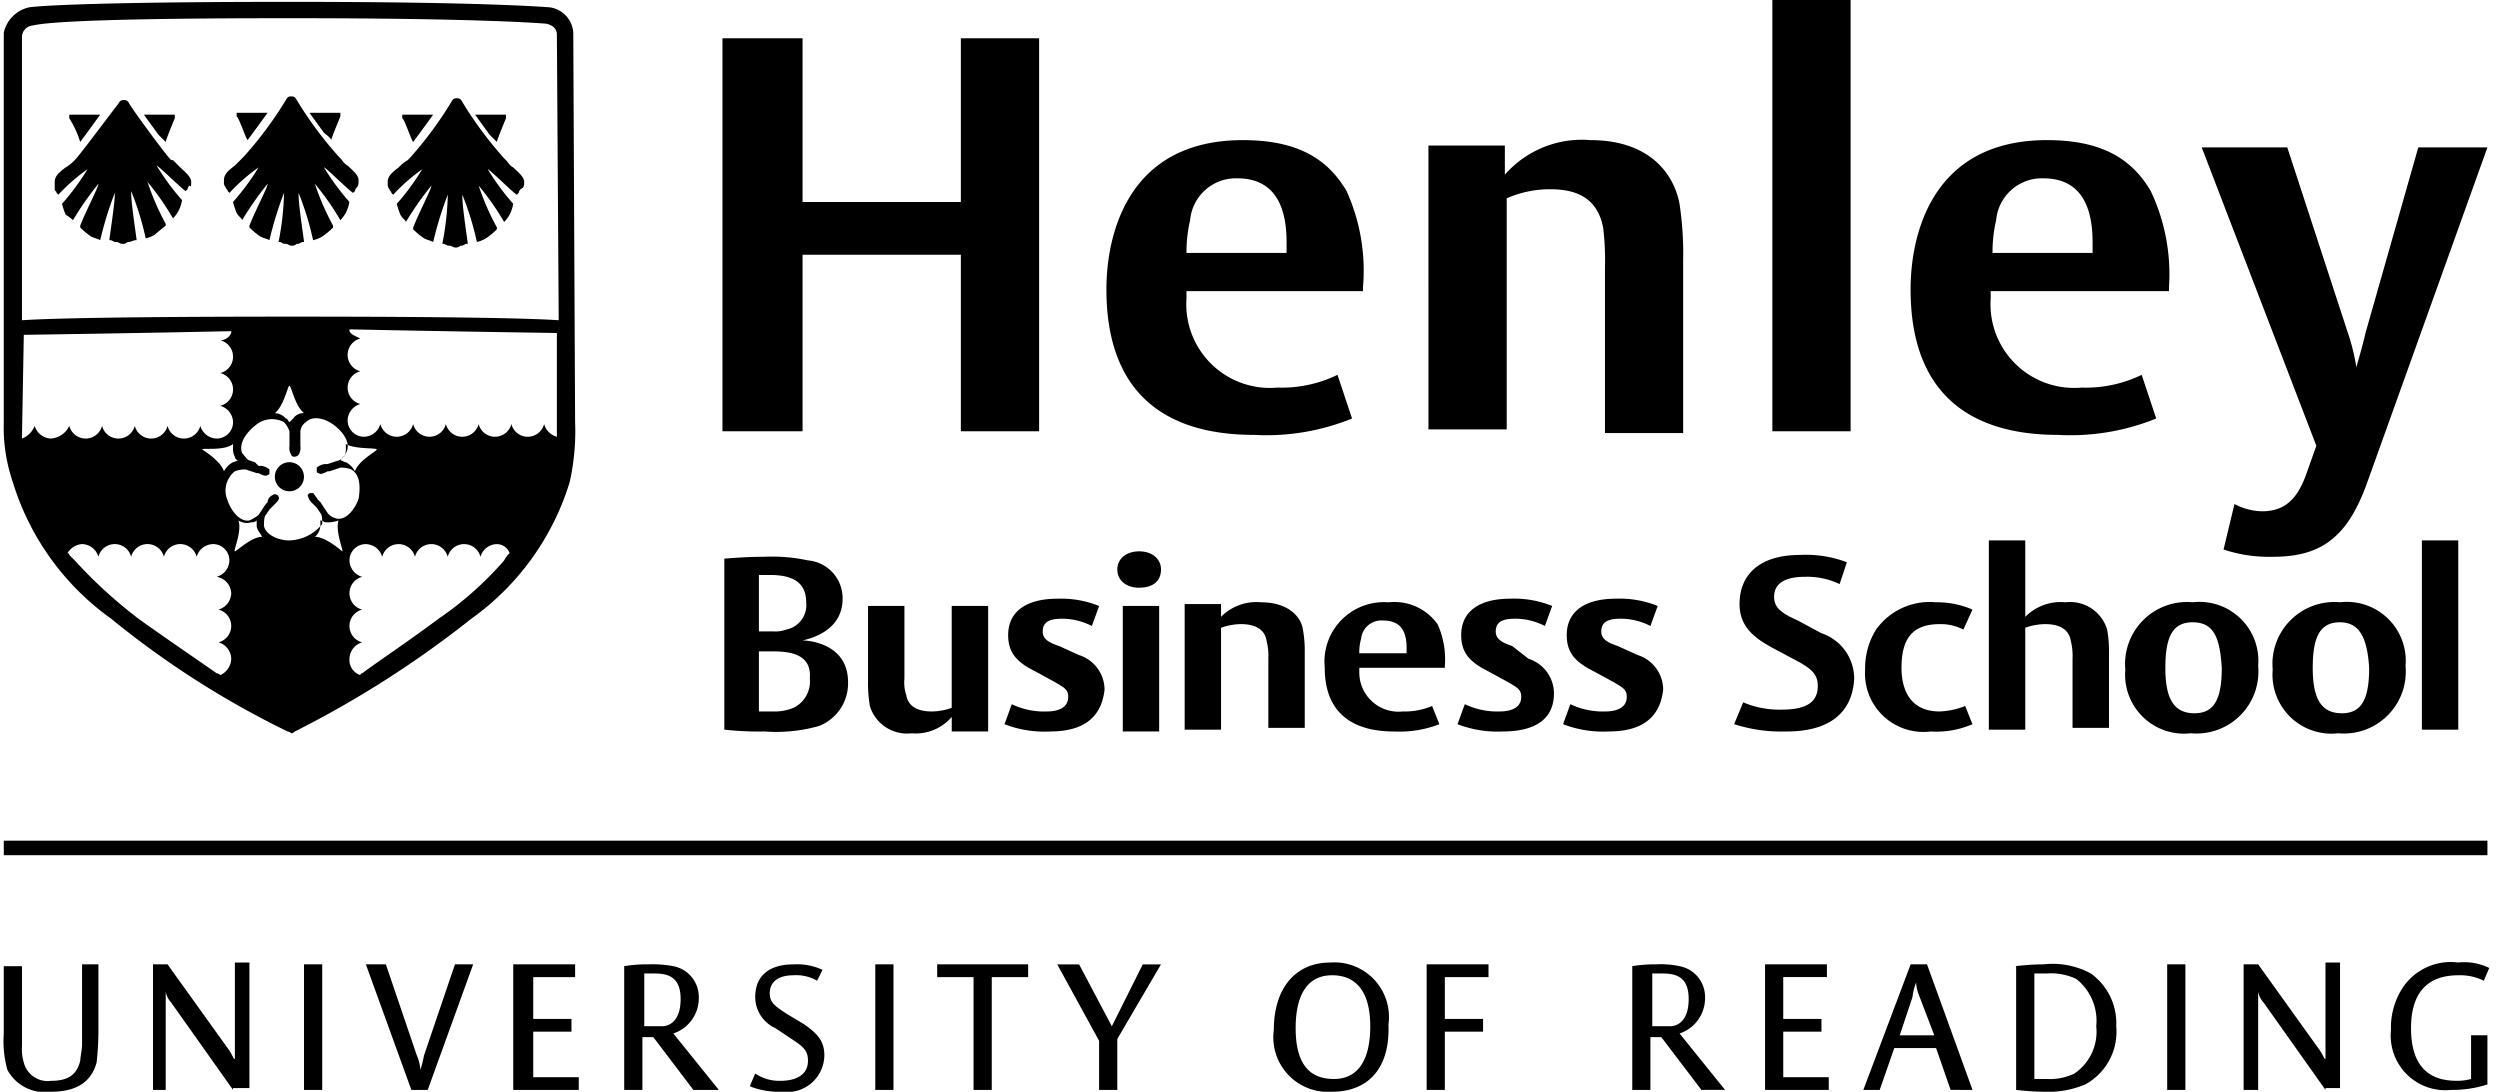 <svg xmlns="http://www.w3.org/2000/svg" width="91.6" height="40"><defs><clipPath id="clip-path"><path id="Path_8678" data-name="Path 8678" d="M0 0h91.6v40H0Z" fill="currentColor"/></clipPath></defs><g id="henley" clip-path="url(#clip-path)"><g id="Page-1" transform="translate(.135)"><path id="Path_8677" data-name="Path 8677" d="M15.329 16.4h-2.2c-2.933.067-7.533.133-7.533.133l-.067 3.733v.134a8.245 8.245 0 0 0 1.8 4.2l.2.2a17.544 17.544 0 0 0 2.333 2.133c.733.533 2.133 1.533 2.867 2l.4.267c1.267.733 2.067 1.133 2.267 1.267.2-.133 1.067-.467 2.333-1.267a3.465 3.465 0 0 0 .333-.2c.533-.4 1.733-1.2 2.8-2a12.668 12.668 0 0 0 2.4-2.133.92.92 0 0 0 .2-.267 8.154 8.154 0 0 0 1.738-4.268v-.067l.067-3.733s-4.6-.067-7.533-.133Zm9.867-.333V5.6a.461.461 0 0 0-.4-.4S22.662 5 15.462 5h-.133C8.8 5 6.529 5.132 6 5.266c-.2 0-.333.2-.4.4 0 0 0 6.267-.067 10.467C6.462 16.066 9.2 16 15.462 16c6.138-.068 8.8.066 9.738.066Z" transform="translate(-4.927 -4.332)" fill="none"/><path id="Shape" d="M24.729 19.932a.619.619 0 0 1-1.2 0 .619.619 0 0 1-1.2 0 .619.619 0 0 1-1.2 0 .619.619 0 0 1-1.2 0 .619.619 0 0 1-1.2 0 .64.64 0 0 1-.6.467.6.6 0 0 1-.6-.6A.64.64 0 0 1 18 19.2a.619.619 0 0 1 0-1.2.619.619 0 0 1 0-1.2c-.133-.067-.333-.133-.4-.267v-.067h-4.471c-2.933 0-7.533.067-7.533.067l-.067 3.733v.134a8.245 8.245 0 0 0 1.8 4.2l.2.2a17.544 17.544 0 0 0 2.333 2.133c.733.533 2.133 1.533 2.867 2l.4.267c1.267.733 2.067 1.133 2.267 1.267.2-.133 1.067-.467 2.333-1.267a3.464 3.464 0 0 0 .333-.2c.533-.4 1.733-1.2 2.8-2a12.668 12.668 0 0 0 2.4-2.133.92.92 0 0 0 .2-.267 8.154 8.154 0 0 0 1.738-4.268.572.572 0 0 1-.467-.4Zm.467-3.867V5.6a.461.461 0 0 0-.4-.4S22.662 5 15.462 5h-.133C8.8 5 6.529 5.132 6 5.266c-.2 0-.333.2-.4.4 0 0 0 6.267-.067 10.467C6.462 16.066 9.2 16 15.462 16c6.138-.068 8.8.066 9.738.066Z" transform="translate(-4.927 -4.332)" fill="none"/><path id="Shape-2" data-name="Shape" d="M17.6 16.466h-4.4v.067a.45.45 0 0 1-.4.267.619.619 0 0 1 0 1.2.619.619 0 0 1 0 1.2.64.64 0 0 1 .467.6.6.6 0 0 1-.6.6.64.64 0 0 1-.6-.467.619.619 0 0 1-1.2 0 .619.619 0 0 1-1.2 0 .619.619 0 0 1-1.2 0 .619.619 0 0 1-1.2 0 .619.619 0 0 1-1.2 0 .805.805 0 0 1-.467.467 8.857 8.857 0 0 0 1.733 4.2.68.68 0 0 1 .533-.333.64.64 0 0 1 .6.467.619.619 0 0 1 1.2 0 .619.619 0 0 1 1.2 0 .619.619 0 0 1 1.2 0 .64.64 0 0 1 .6-.467.6.6 0 0 1 .6.6.64.64 0 0 1-.467.6.619.619 0 0 1 0 1.2.619.619 0 0 1 0 1.2.64.64 0 0 1 .467.6.675.675 0 0 1-.4.6 1.972 1.972 0 0 1 .267.2C14.4 30 15.2 30.4 15.4 30.532c.2-.133 1.067-.467 2.333-1.267a.73.73 0 0 1 .267-.133.583.583 0 0 1-.4-.6.64.64 0 0 1 .467-.6.619.619 0 0 1 0-1.2.619.619 0 0 1 0-1.2.64.64 0 0 1-.467-.6.6.6 0 0 1 .6-.6.64.64 0 0 1 .6.467.619.619 0 0 1 1.2 0 .619.619 0 0 1 1.2 0 .619.619 0 0 1 1.2 0 .64.64 0 0 1 .6-.467.68.68 0 0 1 .533.333 7.994 7.994 0 0 0 1.733-4.2V20.4l.067-3.733s-4.6-.067-7.533-.133a.516.516 0 0 0-.2-.067ZM25.2 5.6a.461.461 0 0 0-.4-.4S22.662 5 15.462 5h-.133C8.8 5 6.529 5.132 6 5.266c-.2 0-.333.2-.4.4 0 0 0 6.267-.067 10.467C6.462 16.066 9.2 16 15.462 16c6.067 0 8.8.067 9.733.133Z" transform="translate(-4.927 -4.332)" fill="none"/><path id="Shape-3" data-name="Shape" d="M7.862 20.4a.64.64 0 0 0 .6-.467.619.619 0 0 0 1.2 0 .619.619 0 0 0 1.2 0 .619.619 0 0 0 1.2 0 .64.64 0 0 0 .6.467.6.6 0 0 0 .6-.6.64.64 0 0 0-.467-.6.619.619 0 0 0 0-1.2.619.619 0 0 0 0-1.2.612.612 0 0 0 .4-.267v-.067h-.067c-2.933 0-7.533.067-7.533.067l-.067 3.733v.067A.659.659 0 0 0 6 19.866a.619.619 0 0 0 1.2 0 .7.7 0 0 0 .662.534Zm15.067 3.867a.64.64 0 0 0-.6.467.619.619 0 0 0-1.2 0 .619.619 0 0 0-1.2 0 .619.619 0 0 0-1.2 0 .64.64 0 0 0-.6-.467.6.6 0 0 0-.6.6.64.64 0 0 0 .467.6.619.619 0 0 0 0 1.2.619.619 0 0 0 0 1.2.633.633 0 0 0-.067 1.2L18 29c.533-.4 1.733-1.2 2.8-2a12.669 12.669 0 0 0 2.4-2.133.92.92 0 0 0 .2-.267.065.065 0 0 1 .067-.067.6.6 0 0 0-.538-.267Zm-9.667.6a.6.6 0 0 0-.6-.6.64.64 0 0 0-.6.467.619.619 0 0 0-1.2 0 .619.619 0 0 0-1.2 0 .619.619 0 0 0-1.2 0 .712.712 0 0 0-.6-.467.68.68 0 0 0-.533.333.065.065 0 0 0 .067.067l.2.2A17.544 17.544 0 0 0 9.929 27c.733.533 2.133 1.533 2.867 2 .067 0 .067.067.133.067a.583.583 0 0 0 .4-.6.64.64 0 0 0-.467-.6.619.619 0 0 0 0-1.2.619.619 0 0 0 0-1.2.675.675 0 0 0 .4-.601Zm11.933-8.8V5.6a.461.461 0 0 0-.4-.4S22.662 5 15.462 5h-.133C8.8 5 6.529 5.132 6 5.266c-.2 0-.333.2-.4.4 0 0 0 6.267-.067 10.467C6.462 16.066 9.2 16 15.462 16c6.138-.068 8.8.066 9.738.066Zm-7.6.4c.133.2.267.333.4.333A.619.619 0 0 0 18 18a.619.619 0 0 0 0 1.2.64.64 0 0 0-.467.6.6.6 0 0 0 .6.6.64.64 0 0 0 .6-.467.619.619 0 0 0 1.2 0 .619.619 0 0 0 1.2 0 .619.619 0 0 0 1.2 0 .619.619 0 0 0 1.2 0 .619.619 0 0 0 1.2 0 .566.566 0 0 0 .467.467v-.067l.067-3.733s-4.6-.067-7.533-.133Z" transform="translate(-4.927 -4.332)" fill="none"/><path id="Shape-4" data-name="Shape" d="M7.862 20.4a.64.64 0 0 0 .6-.467.619.619 0 0 0 1.2 0 .619.619 0 0 0 1.2 0 .619.619 0 0 0 1.2 0 .64.64 0 0 0 .6.467.6.6 0 0 0 .6-.6.64.64 0 0 0-.467-.6.619.619 0 0 0 0-1.2.619.619 0 0 0 0-1.2.612.612 0 0 0 .4-.267v-.067h-.067c-2.933 0-7.533.067-7.533.067l-.067 3.733v.067A.659.659 0 0 0 6 19.866a.619.619 0 0 0 1.2 0 .7.7 0 0 0 .662.534Zm4.333.333c0 .067.667.4.8.8a.8.8 0 0 1 .333-.333c.067 0 .133-.067.2-.067-.067-.067-.067-.133-.133-.133a.5.5 0 0 1-.067-.333v-.133a2.072 2.072 0 0 1-1.128.198Zm5.067.467c.067 0 .133.067.2.067a.8.8 0 0 1 .333.333c.133-.4.8-.8.8-.8 0-.067-.733.067-1.133-.2v.133a.6.6 0 0 1-.067.333Zm7.938-5.134V5.6a.461.461 0 0 0-.4-.4S22.662 5 15.462 5h-.133C8.8 5 6.529 5.132 6 5.266c-.2 0-.333.2-.4.4 0 0 0 6.267-.067 10.467C6.462 16.066 9.2 16 15.462 16c6.138-.068 8.8.066 9.738.066Zm-11.933 8.8a.6.6 0 0 0-.6-.6.64.64 0 0 0-.6.467.619.619 0 0 0-1.2 0 .619.619 0 0 0-1.2 0 .619.619 0 0 0-1.2 0 .712.712 0 0 0-.6-.467.68.68 0 0 0-.533.333.065.065 0 0 0 .067.067l.2.2A17.544 17.544 0 0 0 9.929 27c.733.533 2.133 1.533 2.867 2 .067 0 .067.067.133.067a.583.583 0 0 0 .4-.6.64.64 0 0 0-.467-.6.619.619 0 0 0 0-1.2.619.619 0 0 0 0-1.2.675.675 0 0 0 .4-.601Zm2.133-6.4c-.067 0-.2.733-.533 1a.576.576 0 0 1 .4.2l.133.133c.067-.067.067-.133.133-.133a.576.576 0 0 1 .4-.2c-.333-.266-.471-1-.533-1Zm7.533 5.8a.64.64 0 0 0-.6.467.619.619 0 0 0-1.2 0 .619.619 0 0 0-1.2 0 .619.619 0 0 0-1.2 0 .64.64 0 0 0-.6-.467.6.6 0 0 0-.6.6.64.64 0 0 0 .467.6.619.619 0 0 0 0 1.2.619.619 0 0 0 0 1.2.633.633 0 0 0-.067 1.2L18 29c.533-.4 1.733-1.2 2.8-2a12.669 12.669 0 0 0 2.4-2.133.92.92 0 0 0 .2-.267.065.065 0 0 1 .067-.067.6.6 0 0 0-.538-.267ZM17.2 23.4a.548.548 0 0 1-.467.067.245.245 0 0 1-.2-.067v.2c0 .133-.133.267-.2.4.4 0 1 .533 1 .533.067-.067-.271-.733-.133-1.133Zm.4-6.933c.133.2.267.333.4.333a.619.619 0 0 0 0 1.2.619.619 0 0 0 0 1.2.64.64 0 0 0-.467.6.6.6 0 0 0 .6.6.64.64 0 0 0 .6-.467.619.619 0 0 0 1.2 0 .619.619 0 0 0 1.2 0 .619.619 0 0 0 1.2 0 .619.619 0 0 0 1.2 0 .619.619 0 0 0 1.2 0 .566.566 0 0 0 .467.467v-.067l.067-3.733s-4.6-.067-7.533-.133Zm-3.4 7V23.4c-.067 0-.133.067-.2.067a1.135 1.135 0 0 1-.467-.067c.133.4-.2 1.133-.133 1.133a4.185 4.185 0 0 1 1-.533.576.576 0 0 1-.2-.4Z" transform="translate(-4.927 -4.332)" fill="none"/><path id="Shape-5" data-name="Shape" d="m21.948 15.9-.067-14.268A1 1 0 0 0 21.014.7c-.067 0-2.2-.2-9.467-.2h-.133c-6.6 0-9 .133-9.467.2a1.216 1.216 0 0 0-.933.933V15.9a6.213 6.213 0 0 0 .333 2.2 9.583 9.583 0 0 0 3.6 5 33.088 33.088 0 0 0 6.467 4.133.233.233 0 0 1 .133.067.207.207 0 0 0 .133-.067 37.62 37.62 0 0 0 6.468-4.133 9.583 9.583 0 0 0 3.6-5 8.494 8.494 0 0 0 .2-2.2ZM1.681 1.766a.43.43 0 0 1 .4-.4c.533-.133 2.8-.267 9.333-.267h.133c7.2 0 9.267.2 9.333.2.333.067.4.267.4.4l.067 10.467c-.933-.067-3.667-.133-9.733-.133-6.2 0-9 .067-9.933.133ZM13.548 16.7c.333.2 1.133.133 1.133.2s-.667.4-.8.8a.8.8 0 0 0-.333-.333c-.067 0-.133-.067-.2-.067.067-.067.067-.133.133-.133a.6.6 0 0 0 .067-.333Zm-1.533-1.133a.475.475 0 0 0-.4.2l-.133.133c-.067-.067-.067-.133-.133-.133a.576.576 0 0 0-.4-.2c.333-.267.467-1 .533-1s.199.733.532.999Zm-2.533 1.6a.143.143 0 0 0 .133.133c-.067 0-.133.067-.2.067a.8.8 0 0 0-.333.333c-.133-.4-.8-.8-.8-.8 0-.067.8.067 1.133-.2v.133a.6.6 0 0 0 .066.333ZM2.748 16.5a.64.64 0 0 1-.6-.467.805.805 0 0 1-.467.467v-.067l.067-3.733s4.6-.067 7.533-.133h.067v.067a.45.45 0 0 1-.4.267.619.619 0 0 1 0 1.2.619.619 0 0 1 0 1.2.64.64 0 0 1 .467.6.6.6 0 0 1-.6.6.64.64 0 0 1-.6-.467.619.619 0 0 1-1.2 0 .619.619 0 0 1-1.2 0 .619.619 0 0 1-1.2 0 .619.619 0 0 1-1.2 0 .8.8 0 0 1-.667.466Zm6.6 5.667a.64.64 0 0 1-.467.6.619.619 0 0 1 0 1.2.64.64 0 0 1 .467.6.675.675 0 0 1-.4.6.233.233 0 0 0-.133-.067c-.667-.467-2.133-1.467-2.867-2a17.544 17.544 0 0 1-2.333-2.133l-.2-.2a.065.065 0 0 0-.067-.067.68.68 0 0 1 .533-.333.64.64 0 0 1 .6.467.619.619 0 0 1 1.2 0 .619.619 0 0 1 1.2 0 .619.619 0 0 1 1.2 0 .64.64 0 0 1 .6-.467.6.6 0 0 1 .6.6.64.64 0 0 1-.467.6.632.632 0 0 1 .533.6Zm.133-1.533c-.067 0 .267-.733.133-1.133a.548.548 0 0 0 .467.067.245.245 0 0 0 .2-.067v.2c0 .133.133.267.2.4-.4-.001-.933.531-1 .531Zm2-.4c-.4 0-.867-.2-.933-.533 0-.133 0-.333.067-.4l.133-.2.133-.133.067-.067c.067-.067.2-.2.133-.267a.065.065 0 0 0-.067-.067.092.092 0 0 0-.133 0 .3.3 0 0 0-.2.267l-.067.067-.133.2-.133.2a1.457 1.457 0 0 1-.333.2c-.333.067-.667-.333-.8-.733a.9.9 0 0 1 .266-1.068.991.991 0 0 1 .4-.067l.2.067.2.067h.067c.133.067.267.133.333.067a.065.065 0 0 0 .067-.067v-.133a.509.509 0 0 0-.333-.133h-.067l-.133-.133-.2-.067c-.067 0-.2-.2-.267-.267-.133-.333.133-.733.467-1a.927.927 0 0 1 1.067-.133.888.888 0 0 1 .2.333v.533a.5.5 0 0 0 .067.333s0 .067.133.067a.233.233 0 0 0 .133-.067.5.5 0 0 0 .067-.333v-.533a.455.455 0 0 1 .2-.333c.267-.267.733-.133 1.067.133s.6.667.4 1c-.067.133-.2.267-.267.267l-.2.067-.2.067h-.067a.509.509 0 0 0-.333.133v.132a.065.065 0 0 0 .067.067c.067.067.2 0 .333-.067h.067l.2-.067.2-.067a.991.991 0 0 1 .4.067c.333.2.333.667.267 1.067-.133.4-.467.8-.8.733a.567.567 0 0 1-.333-.2l-.133-.2-.133-.2-.067-.067c-.067-.067-.133-.2-.2-.267h-.133l-.067.067a.505.505 0 0 0 .133.267l.067.067.133.133.133.2c.067.067.067.267.067.4a1.614 1.614 0 0 1-1.2.6Zm.933-.133a.576.576 0 0 0 .2-.4v-.2c.067 0 .133.067.2.067a1.135 1.135 0 0 0 .467-.067c-.133.4.2 1.133.133 1.133 0-.002-.6-.534-1-.534Zm7.133.6a.92.92 0 0 0-.2.267 12.668 12.668 0 0 1-2.4 2.133c-1.067.8-2.267 1.6-2.8 2a.065.065 0 0 0-.067.067.583.583 0 0 1-.4-.6.64.64 0 0 1 .467-.6.619.619 0 0 1 0-1.2.619.619 0 0 1 0-1.2.64.64 0 0 1-.467-.6.6.6 0 0 1 .6-.6.64.64 0 0 1 .6.467.619.619 0 0 1 1.2 0 .619.619 0 0 1 1.2 0 .619.619 0 0 1 1.2 0 .64.64 0 0 1 .6-.467.5.5 0 0 1 .468.332Zm1.733-4.333v.067a.659.659 0 0 1-.467-.467.619.619 0 0 1-1.2 0 .619.619 0 0 1-1.2 0 .619.619 0 0 1-1.2 0 .619.619 0 0 1-1.2 0 .619.619 0 0 1-1.2 0 .64.64 0 0 1-.6.467.6.6 0 0 1-.6-.6.64.64 0 0 1 .467-.6.619.619 0 0 1 0-1.2.619.619 0 0 1 0-1.2c-.133-.067-.333-.133-.4-.267V12.5h.067c3 .067 7.533.133 7.533.133Z" transform="translate(-1.011 -.432)" fill="currentColor"/><path id="Shape-6" data-name="Shape" d="M13.032 5.132c0-.067.333-.867.333-.867v-.133h-1.133l.533.733s.267.201.267.267Zm1 1.467c0-.2-.267-.4-.4-.533-.133-.067-.2-.2-.267-.267l-.065-.067a13.868 13.868 0 0 1-1.533-2.067c-.067-.133-.133-.133-.2-.133s-.133 0-.2.133a13.868 13.868 0 0 1-1.535 2.067l-.067.068-.265.266c-.267.2-.4.333-.4.533v.067a.245.245 0 0 0 .067.2c0 .067.067.067.067.133l.067.067a6.678 6.678 0 0 1 1.067-.933A8.869 8.869 0 0 1 9.432 7.4a2.622 2.622 0 0 0 .133.4c.067.133.2.2.2.267a11.533 11.533 0 0 1 .935-1.335c0 .133-.4.867-.667 1.533v.067a2.538 2.538 0 0 0 .4.333c.133.067.2.067.333.133a13.168 13.168 0 0 1 .534-1.732v.067a10.375 10.375 0 0 1-.2 1.733h.067l.133.067h.067c.067 0 .133.067.2.067a.245.245 0 0 0 .2-.067h.067l.133-.067h.067c0-.067-.2-1.333-.2-1.733v-.067a10.649 10.649 0 0 1 .531 1.734 1.126 1.126 0 0 0 .333-.133 2.538 2.538 0 0 0 .4-.333v-.068a9.257 9.257 0 0 1-.667-1.533 9.527 9.527 0 0 1 .933 1.333 1.244 1.244 0 0 0 .2-.267 1.382 1.382 0 0 0 .133-.4 8.869 8.869 0 0 1-.933-1.267c.067 0 .933.867 1.067.933L13.9 7a.233.233 0 0 1 .067-.133c.065-.067.065-.135.065-.267ZM9.965 5.132l.2-.267.533-.733H9.565v.133c.067.001.335.801.4.867ZM19.1 5.2c0-.067.333-.867.333-.867V4.2H18.3l.533.733Zm1 1.467c0-.2-.267-.4-.4-.533-.133-.067-.2-.2-.267-.267l-.068-.067a13.868 13.868 0 0 1-1.533-2.067c-.067-.133-.133-.133-.2-.133s-.133 0-.2.133A13.868 13.868 0 0 1 15.9 5.8l-.067.067a1.454 1.454 0 0 0-.333.267c-.267.2-.4.333-.4.533v.067a.245.245 0 0 0 .067.2c0 .067.067.067.067.133l.067.067a6.678 6.678 0 0 1 1.064-.934 8.869 8.869 0 0 1-.933 1.267 2.622 2.622 0 0 0 .133.4c.067.133.2.2.2.267A11.533 11.533 0 0 1 16.7 6.8c0 .133-.4.867-.667 1.533V8.4a2.538 2.538 0 0 0 .4.333c.133.067.2.067.333.133a13.168 13.168 0 0 1 .534-1.734V7.2a10.375 10.375 0 0 1-.2 1.733h.067L17.3 9h.067c.067 0 .133.067.2.067a.245.245 0 0 0 .2-.067h.067l.133-.067h.067c0-.067-.2-1.333-.2-1.733v-.068a10.649 10.649 0 0 1 .533 1.733 1.126 1.126 0 0 0 .333-.133 2.538 2.538 0 0 0 .4-.333v-.067a9.257 9.257 0 0 1-.668-1.532 9.527 9.527 0 0 1 .933 1.333 1.244 1.244 0 0 0 .2-.267 1.382 1.382 0 0 0 .133-.4 8.869 8.869 0 0 1-.933-1.266c.067 0 .933.867 1.067.933l.067-.067a.233.233 0 0 1 .067-.133c.134-.067.134-.133.134-.267ZM16.032 5.2l.2-.267.533-.733h-1.133v.133c.068-.001.333.799.4.867Zm-9.067 0c0-.067.333-.867.333-.867V4.2H6.165l.533.733ZM7.9 6.666c0-.2-.267-.4-.4-.533l-.267-.267h-.068c-.2-.2-1.333-1.733-1.533-2.067-.067-.133-.133-.133-.2-.133s-.133 0-.2.133c-.267.333-1.4 1.867-1.6 2.067a1.454 1.454 0 0 1-.333.267c-.267.2-.4.333-.4.533v.267c0 .067.067.067.067.133l.067.067A6.678 6.678 0 0 1 4.1 6.2a8.869 8.869 0 0 1-.933 1.267 2.622 2.622 0 0 0 .133.4 1.244 1.244 0 0 1 .267.2A11.533 11.533 0 0 1 4.5 6.732c0 .133-.4.867-.667 1.533v.067a2.538 2.538 0 0 0 .4.333c.133.067.2.067.333.133A13.168 13.168 0 0 1 5.1 7.066v.067c0 .333-.2 1.6-.2 1.667h.067l.133.067h.067c.067 0 .133.067.2.067a.245.245 0 0 0 .2-.067h.067l.2-.067H5.9c0-.067-.2-1.333-.2-1.733V7a10.649 10.649 0 0 1 .533 1.733 1.126 1.126 0 0 0 .332-.133c.067-.067.4-.333.4-.333V8.2A9.257 9.257 0 0 1 6.3 6.666 9.527 9.527 0 0 1 7.232 8a1.244 1.244 0 0 0 .2-.267 1.382 1.382 0 0 0 .133-.4 8.869 8.869 0 0 1-.933-1.267c.067 0 .933.867 1.067.933l.067-.067a.233.233 0 0 1 .066-.132c.068.066.068 0 .068-.134ZM3.832 5.2l.2-.267.533-.733H3.432v.133a3.447 3.447 0 0 1 .4.867Zm7.133 12.267a.533.533 0 1 0 .533-.533.533.533 0 0 0-.533.533M30.9 26.6a5.766 5.766 0 0 1-2 .2 11.3 11.3 0 0 1-1.467-.067v-6.267c.067 0 .733-.067 1.467-.067a6.23 6.23 0 0 1 1.6.133 1.388 1.388 0 0 1 1.267 1.4c0 1.2-1.2 1.467-1.467 1.533.133 0 1.667.067 1.667 1.533A1.675 1.675 0 0 1 30.9 26.6Zm-1.8-5.533h-.4v2.067h.533a1.135 1.135 0 0 0 .467-.067.915.915 0 0 0 .733-1c-.001-.801-.601-1.001-1.333-1.001Zm.133 2.8H28.7v2.2h.533a1.784 1.784 0 0 0 .733-.133 1.068 1.068 0 0 0 .6-1.067c.066-.801-.534-1.001-1.334-1.001Zm6.533 2.867v-.467a1.736 1.736 0 0 1-1.467.6 1.424 1.424 0 0 1-1.533-1 5.069 5.069 0 0 1-.067-.933V22.2h1.333v2.667a1.48 1.48 0 0 0 .067.6c.067.4.4.6.933.6a2.2 2.2 0 0 0 .733-.133V22.2H37.1v4.6h-1.335Zm3.6.067a4.047 4.047 0 0 1-1.667-.267l.267-.733a2.738 2.738 0 0 0 1.267.267c.533 0 .8-.2.8-.533 0-.267-.133-.333-.467-.533l-.733-.4c-.667-.333-1-.667-1-1.333 0-.867.667-1.333 1.8-1.333a3.7 3.7 0 0 1 1.533.267l-.267.733a2.37 2.37 0 0 0-1.067-.267c-.4 0-.733.067-.733.467 0 .267.2.4.6.533l.733.333a1.338 1.338 0 0 1 .933 1.267c-.133 1.197-1 1.531-2 1.531Zm3.267-5.267c-.467 0-.8-.267-.8-.667s.333-.667.8-.667.8.267.8.667-.268.665-.801.665Zm-.6 5.2V22.2h1.333v4.6h-1.334Zm5.333 0v-2.6a2.268 2.268 0 0 0-.067-.667c-.067-.4-.4-.6-.933-.6a2.2 2.2 0 0 0-.733.133v3.733H44.3v-4.6h1.333v.467a1.818 1.818 0 0 1 1.467-.533c1 0 1.467.533 1.533 1a4.425 4.425 0 0 1 .067.867v2.733h-1.335Zm3.333-2.2v.066a1.439 1.439 0 0 0 1.6 1.467 2.575 2.575 0 0 0 1.067-.2l.267.667a4.047 4.047 0 0 1-1.667.267c-1.333 0-2.533-.533-2.533-2.333a2.179 2.179 0 0 1 2.333-2.4 1.945 1.945 0 0 1 1.8.8 3.121 3.121 0 0 1 .267 1.533v.067H50.7Zm1.733-.8c0-.667-.267-1-.867-1a.747.747 0 0 0-.8.667 1.877 1.877 0 0 0-.067.533h1.733Zm3.533 3.066a4.047 4.047 0 0 1-1.667-.267l.267-.733a2.738 2.738 0 0 0 1.267.267c.533 0 .8-.2.8-.533 0-.267-.133-.333-.467-.533l-.733-.4c-.667-.333-1-.667-1-1.333 0-.867.667-1.333 1.8-1.333a3.7 3.7 0 0 1 1.533.267l-.267.733a2.37 2.37 0 0 0-1.067-.267c-.4 0-.733.067-.733.467 0 .267.2.4.6.533l.6.467a1.338 1.338 0 0 1 .933 1.267c.001 1.064-.866 1.398-1.866 1.398Zm3.867 0a4.047 4.047 0 0 1-1.667-.267l.267-.733a2.738 2.738 0 0 0 1.267.267c.533 0 .8-.2.8-.533 0-.267-.133-.333-.467-.533l-.733-.4c-.667-.333-1-.667-1-1.333 0-.867.667-1.333 1.8-1.333a3.7 3.7 0 0 1 1.533.267l-.267.733a2.37 2.37 0 0 0-1.067-.267c-.4 0-.733.067-.733.467 0 .267.2.4.6.533L60.9 24a1.338 1.338 0 0 1 .933 1.267c-.133 1.199-1.001 1.533-2.001 1.533Zm6.533 0a5.682 5.682 0 0 1-1.933-.267l.333-.8a3.382 3.382 0 0 0 1.4.267c.8 0 1.333-.2 1.333-.867 0-.4-.2-.6-.667-.867l-1-.533c-.6-.333-1.2-.733-1.2-1.6 0-1.133.8-1.8 2.2-1.8a4.231 4.231 0 0 1 1.733.267l-.267.8a2.738 2.738 0 0 0-1.267-.267c-.4 0-1.133.067-1.133.733 0 .4.267.6.867.867l.867.467a1.754 1.754 0 0 1 1.2 1.667c-.066 1.265-.931 1.933-2.466 1.933Zm6.467-3.733a1.81 1.81 0 0 0-.867-.2c-1 0-1.4.533-1.4 1.6 0 .733.267 1.6 1.4 1.6a2.8 2.8 0 0 0 .933-.2l.267.667a3.342 3.342 0 0 1-1.533.267 2.141 2.141 0 0 1-2.4-2.267 2.688 2.688 0 0 1 .4-1.467 2.417 2.417 0 0 1 2.2-1 3.235 3.235 0 0 1 1.333.267Zm4 3.667v-2.6a2.268 2.268 0 0 0-.067-.667c-.067-.4-.4-.6-.933-.6A2.2 2.2 0 0 0 75.1 23v3.733h-1.335V19.8H75.1v2.8a1.818 1.818 0 0 1 1.467-.533 1.417 1.417 0 0 1 1.533 1 4.425 4.425 0 0 1 .067.867v2.733h-1.335Zm12.8 0V19.8h1.333v6.933ZM36.1 15.8V9.332h-5.8V15.8h-2.935V1.4H30.3v6h5.8v-6h2.867v14.4Zm8.267-5.067v.2A3.064 3.064 0 0 0 47.7 14.2a4.676 4.676 0 0 0 2.2-.467l.533 1.6a8.338 8.338 0 0 1-3.6.6c-2.867 0-5.4-1.2-5.4-5.333 0-1.933.733-5.467 5-5.467 2.067 0 3.133.733 3.8 1.867a7.09 7.09 0 0 1 .6 3.533v.133h-6.468Zm3.667-1.867c0-1.533-.6-2.333-1.8-2.333A1.683 1.683 0 0 0 44.5 8.066a5.158 5.158 0 0 0-.133 1.2h3.667ZM59.7 15.8v-6a9.86 9.86 0 0 0-.067-1.467c-.2-1-.867-1.4-1.933-1.4a3.906 3.906 0 0 0-1.6.333v8.467h-2.868V5.332h2.8V6.4a3.75 3.75 0 0 1 3.133-1.267c2.2 0 3.067 1.267 3.267 2.333a12.235 12.235 0 0 1 .133 2.067v6.333H59.7Zm6.133 0V0H68.7v15.8Zm8-5.067v.2a3.064 3.064 0 0 0 3.332 3.267 4.676 4.676 0 0 0 2.2-.467l.533 1.6a8.338 8.338 0 0 1-3.6.6c-2.867 0-5.4-1.2-5.4-5.333 0-1.933.733-5.467 5-5.467 2.067 0 3.133.733 3.8 1.867a7.13 7.13 0 0 1 .667 3.533v.133h-6.533Zm3.733-1.867c0-1.533-.6-2.333-1.8-2.333a1.683 1.683 0 0 0-1.733 1.533 5.158 5.158 0 0 0-.133 1.2h3.667Zm10.067 8.8C86.9 19.732 85.9 20.4 84.165 20.4a5.274 5.274 0 0 1-1.8-.267l.4-1.667a2.27 2.27 0 0 0 1 .267c.867 0 1.333-.467 1.667-1.467l.333-.933-4.2-10.933H84.7l2.2 6.733a7.7 7.7 0 0 1 .333 1.333c0-.067.2-.667.333-1.267L89.5 5.4h2.533Zm4.4 13.667h-91V30.8h91Zm-87.533 4V37.8a10.293 10.293 0 0 1-.067 1.133C4.3 39.4 3.965 40 2.765 40a1.562 1.562 0 0 1-1.6-.8 3.91 3.91 0 0 1-.133-1.333V35.4H1.7v2.933a1.655 1.655 0 0 0 .067.6.9.9 0 0 0 1 .667c.6 0 .933-.2 1.067-.733 0-.133.067-.4.067-.6v-2.935Zm4.933 4.6-2.267-3.2a.8.8 0 0 1-.2-.4v3.6H6.5v-4.6h.533l2.2 3.067c.2.267.2.4.267.4v-3.534h.533v4.6h-.6Zm2.6 0v-4.6h.667v4.6Zm4.533 0h-.6l-1.667-4.6h.733l1.133 3.333a1.6 1.6 0 0 1 .133.533 4.9 4.9 0 0 0 .133-.533l1.133-3.333h.667Zm3.133 0v-4.6h2.267v.467h-1.534v1.533h1.4v.467h-1.4v1.667H22.1v.467Zm6.6 0L24.832 38h-.4v1.933h-.667V35.4a4.873 4.873 0 0 1 .867-.067 4.1 4.1 0 0 1 .933.067 1.146 1.146 0 0 1 .933 1.133 1.364 1.364 0 0 1-.933 1.333l1.667 2.067ZM24.432 37.6h.733c.2 0 .667-.133.667-1s-.533-.933-1-.933H24.5V37.6Zm6.4-1.667a1.521 1.521 0 0 0-.867-.2c-.133 0-.867 0-.867.667 0 .333.2.467.6.733l.667.4c.467.333.733.6.733 1.133A1.357 1.357 0 0 1 29.565 40a2.9 2.9 0 0 1-1.2-.2l.2-.467a1.573 1.573 0 0 0 .933.267c.533 0 1-.2 1-.733 0-.333-.133-.467-.4-.667l-.8-.533a1.251 1.251 0 0 1-.733-1.133c0-.8.533-1.2 1.4-1.2a2.226 2.226 0 0 1 1.067.2Zm2.133 4v-4.6h.667v4.6Zm4.267-4.133v4.133h-.667V35.8h-1.333v-.467h3.333v.467Zm4.6 2.267v1.867h-.667v-1.8l-1.533-2.8h.8l1.2 2.267 1.133-2.267h.667ZM49.7 40a2 2 0 0 1-2.133-2.267c0-1.533.8-2.467 2.067-2.467a2 2 0 0 1 2.133 2.267C51.832 39.132 51.032 40 49.7 40Zm0-4.267c-.867 0-1.333.667-1.333 1.933s.467 1.867 1.4 1.867c.867 0 1.333-.667 1.333-1.933 0-1.2-.468-1.868-1.4-1.868Zm4.133.067v1.533h1.4v.467h-1.4v2.133h-.667v-4.6h2.267v.467Zm9.4 4.133L61.765 38h-.4v1.933H60.7V35.4a4.873 4.873 0 0 1 .867-.067 3.259 3.259 0 0 1 .867.067 1.146 1.146 0 0 1 .933 1.133 1.364 1.364 0 0 1-.933 1.333l1.666 2.066ZM61.365 37.6h.735c.2 0 .667-.133.667-1s-.533-.933-1-.933h-.333V37.6Zm4.2 2.333v-4.6h2.267v.467h-1.6v1.533h1.4v.467h-1.4v1.667H67.9v.467Zm6.8 0-.533-1.533H70.3l-.533 1.533h-.6l1.733-4.6h.6l1.667 4.6Zm-1.133-3.4A1.6 1.6 0 0 1 71.1 36a2.18 2.18 0 0 0-.133.533l-.467 1.4h1.267ZM74.7 35.4c.067 0 .533-.067 1.067-.067a2.948 2.948 0 0 1 1.733.333 2.24 2.24 0 0 1 .933 1.933 2.2 2.2 0 0 1-1.133 2.133 3.513 3.513 0 0 1-1.535.268 9.484 9.484 0 0 1-1-.067V35.4Zm.667 4.133h.533a2.04 2.04 0 0 0 1-.2 1.847 1.847 0 0 0 .8-1.733 1.947 1.947 0 0 0-.733-1.733 2.156 2.156 0 0 0-1.067-.2h-.467v3.867Zm4.933.4v-4.6h.667v4.6Zm5.8 0-2.267-3.2a.8.8 0 0 1-.2-.4v3.6H83.1v-4.6h.533l2.2 3.067c.2.267.2.4.267.4v-3.534h.533v4.6H86.1Zm5.933-2.067v1.867a4.15 4.15 0 0 1-1.333.2 2 2 0 0 1-2.2-2.2 2.658 2.658 0 0 1 .467-1.6 2.117 2.117 0 0 1 2-.867 2.051 2.051 0 0 1 1.133.2l-.2.467a1.939 1.939 0 0 0-.933-.2c-1.267 0-1.733.8-1.733 1.933 0 1.267.533 1.933 1.667 1.933a1.845 1.845 0 0 0 .533-.067v-1.6h.6Zm-10.867-11a2.159 2.159 0 0 1-2.4-2.333 2.269 2.269 0 0 1 2.467-2.467 2.159 2.159 0 0 1 2.4 2.333 2.269 2.269 0 0 1-2.468 2.467Zm.067-4.067c-.733 0-1 .533-1 1.667 0 1.067.267 1.667 1.067 1.667.733 0 1-.533 1-1.667-.068-1.066-.268-1.666-1.068-1.666Zm5.333 4.067a2.159 2.159 0 0 1-2.4-2.333 2.269 2.269 0 0 1 2.467-2.467 2.159 2.159 0 0 1 2.4 2.333 2.269 2.269 0 0 1-2.468 2.467Zm.067-4.067c-.733 0-1 .533-1 1.667 0 1.067.267 1.667 1.067 1.667.733 0 1-.533 1-1.667-.068-1.066-.335-1.666-1.068-1.666Z" transform="translate(-1.029 .001)" fill="currentColor"/></g></g></svg>